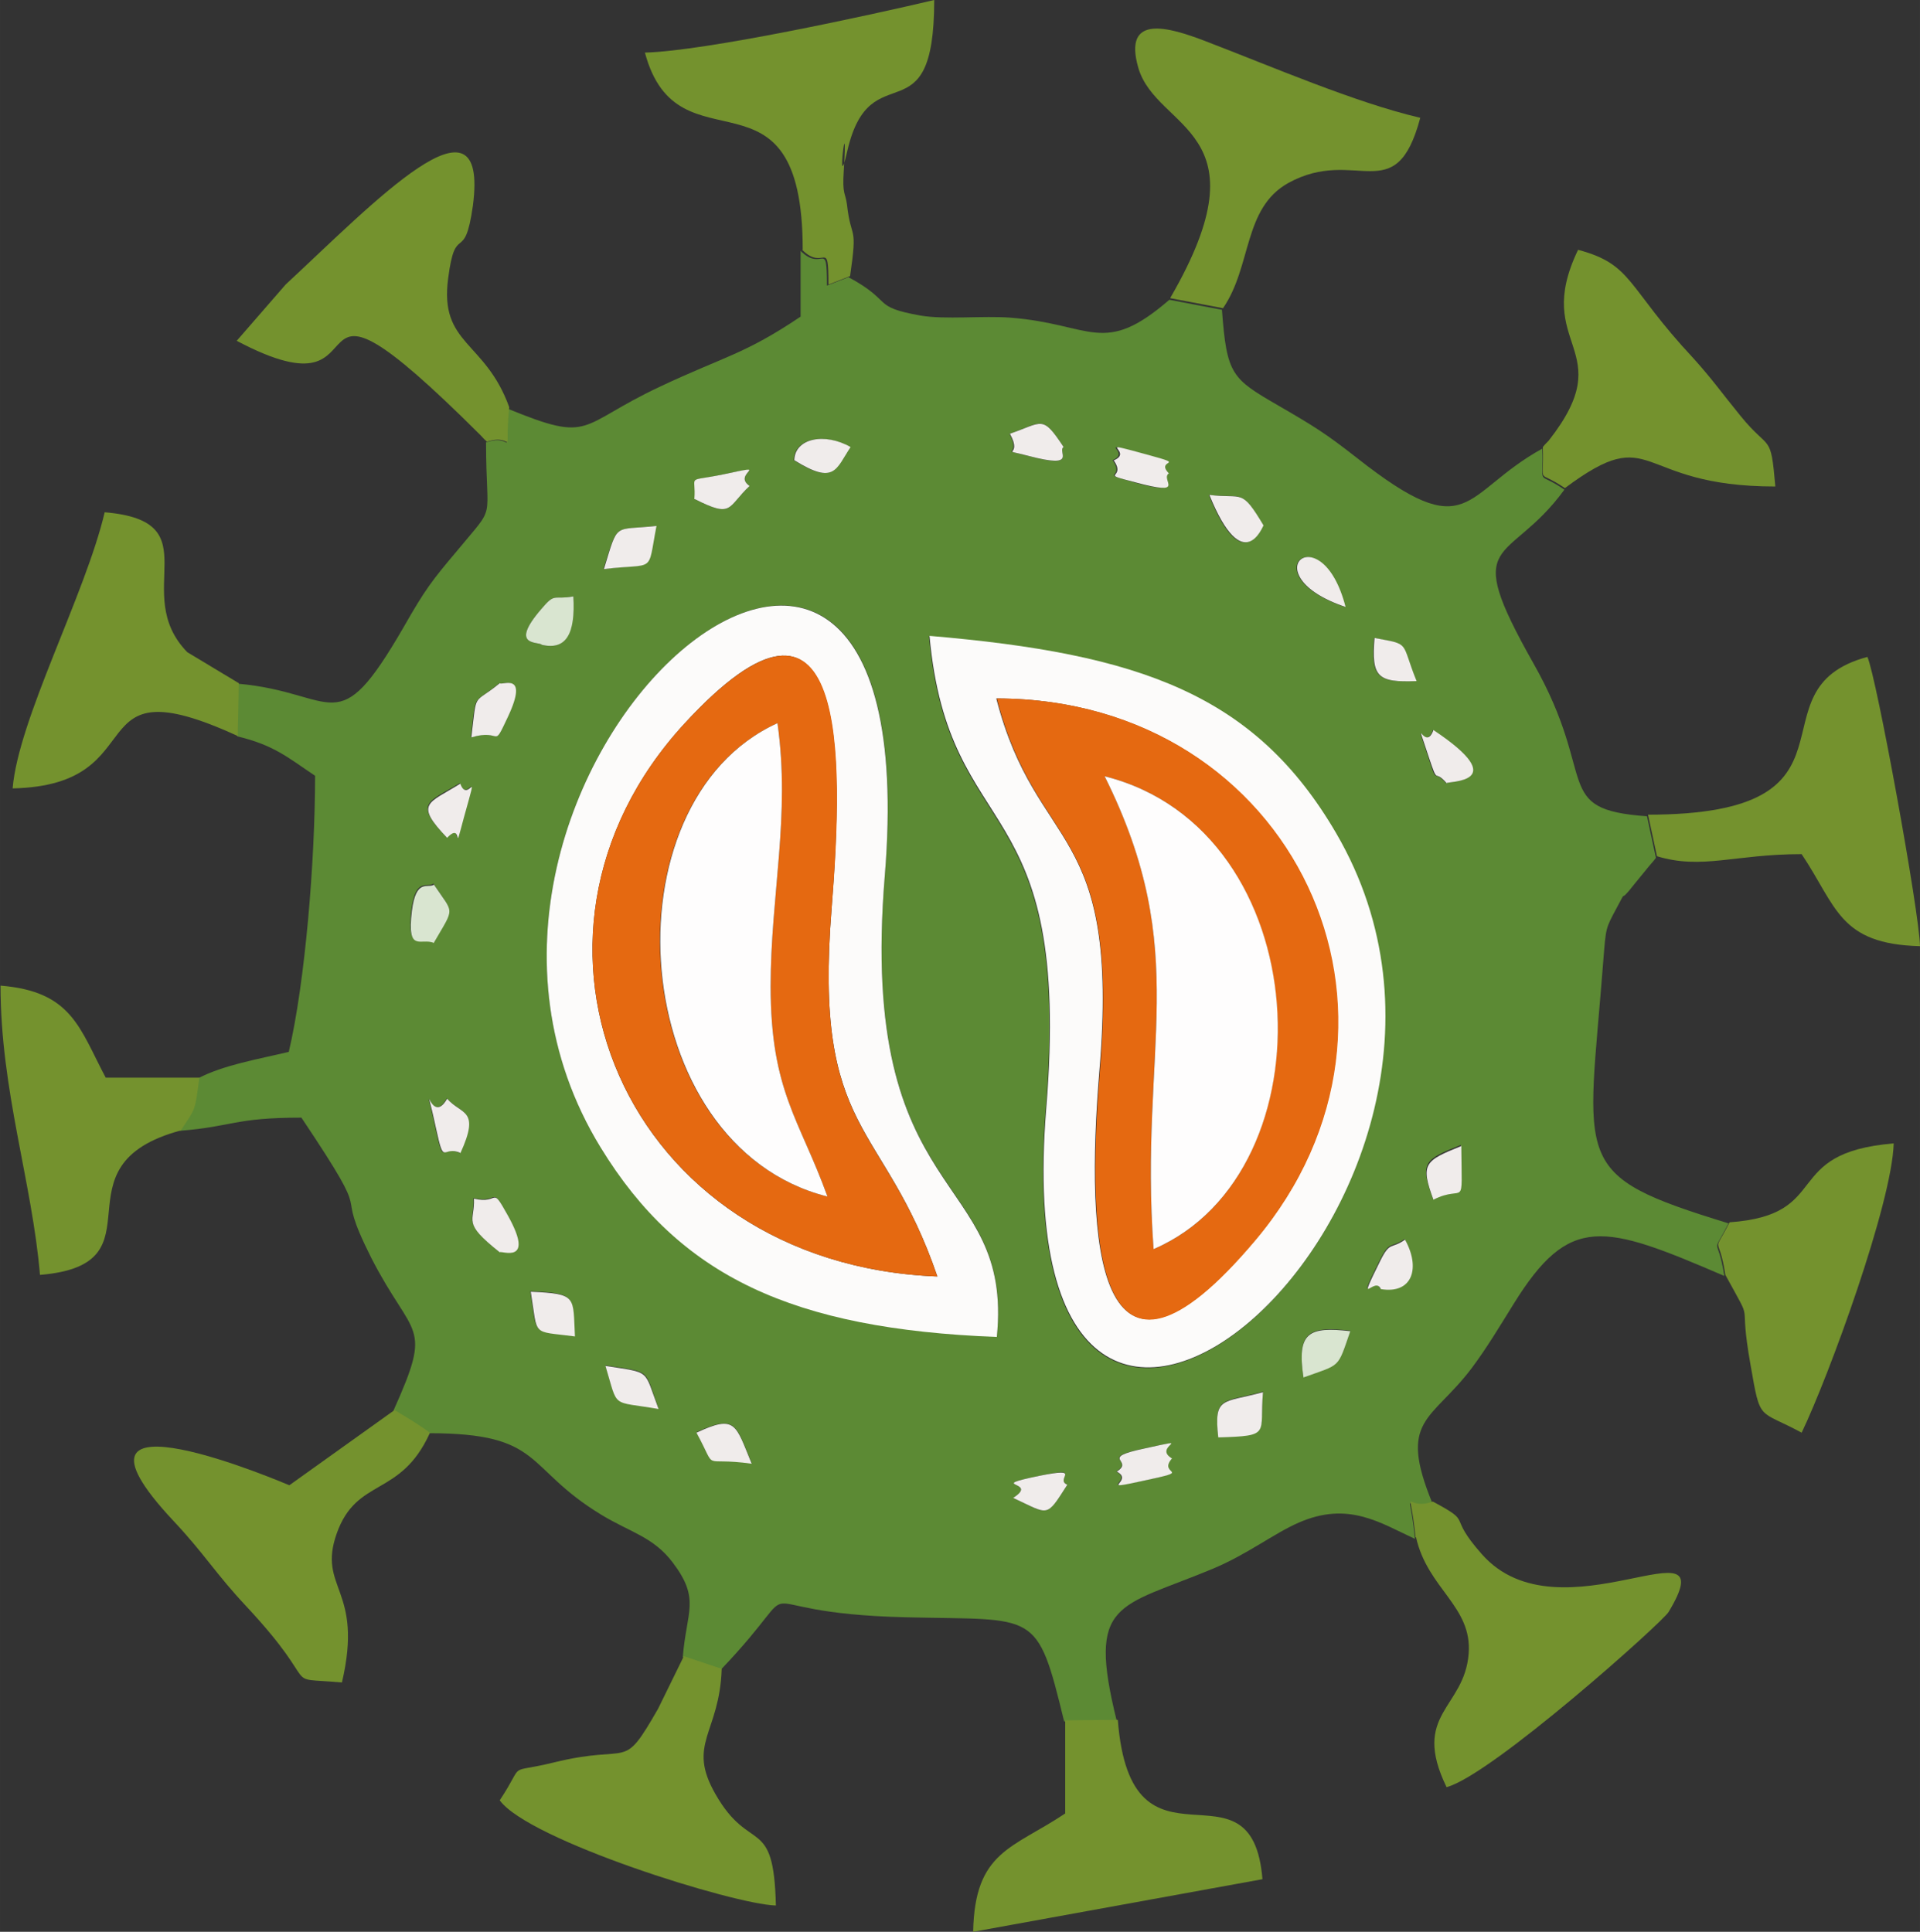 <?xml version="1.0" encoding="UTF-8"?>
<!DOCTYPE svg PUBLIC "-//W3C//DTD SVG 1.1//EN" "http://www.w3.org/Graphics/SVG/1.1/DTD/svg11.dtd">
<!-- Creator: CorelDRAW 2018 (64 Bit Versión de evaluación) -->
<svg xmlns="http://www.w3.org/2000/svg" xml:space="preserve" width="21.281mm" height="21.415mm" version="1.1" style="shape-rendering:geometricPrecision; text-rendering:geometricPrecision; image-rendering:optimizeQuality; fill-rule:evenodd; clip-rule:evenodd"
viewBox="0 0 36.5 36.73"
 xmlns:xlink="http://www.w3.org/1999/xlink">
 <rect x="0" y="0" width="36.5" height="36.73" fill="#333333" stroke="none"/>
 <defs>
  <style type="text/css">
   <![CDATA[
    .fil0 {fill:#5C8A34}
    .fil4 {fill:#74922E}
    .fil6 {fill:#D9E5D0}
    .fil2 {fill:#E56911}
    .fil5 {fill:#F0ECEB}
    .fil1 {fill:#FCFBFA}
    .fil3 {fill:#FEFDFD}
   ]]>
  </style>
 </defs>
 <g id="Capa_x0020_1">
  <path class="fil0" d="M20.29 28.23c-0.41,0.64 -0.35,0.57 -1.03,0.25 0.52,-0.33 -0.56,-0.2 0.5,-0.42 0.85,-0.18 0.28,0.05 0.53,0.17zm1.98 -0.5c-0.29,0.33 0.47,0.21 -0.57,0.43 -0.88,0.18 -0.14,0 -0.48,-0.18 0.36,-0.23 -0.37,-0.25 0.53,-0.44 1.01,-0.21 0.12,-0.04 0.52,0.19zm-7.98 0.09c-1,-0.15 -0.63,0.18 -1.05,-0.59 0.75,-0.34 0.74,-0.16 1.05,0.59zm8.87 -0.5c-0.09,-0.79 0.09,-0.65 0.85,-0.86 -0.07,0.79 0.16,0.82 -0.85,0.86zm-10.64 -0.54c-0.92,-0.17 -0.76,0.01 -1.01,-0.82 0.89,0.14 0.73,0.05 1.01,0.82zm12.26 -0.6c-0.13,-0.86 0.1,-0.97 0.89,-0.88 -0.25,0.72 -0.17,0.62 -0.89,0.88zm-13.86 -0.78c-0.84,-0.11 -0.7,0.02 -0.84,-0.85 0.89,0.04 0.8,0.09 0.84,0.85zm15.32 -0.9c-0.11,-0.27 -0.49,0.43 -0.01,-0.54 0.19,-0.38 0.2,-0.22 0.47,-0.4 0.3,0.54 0.15,1.05 -0.46,0.94zm-16.59 -1.39c0.52,0.94 -0.14,0.65 -0.16,0.69 -0.73,-0.59 -0.46,-0.58 -0.49,-1.02 0.5,0.12 0.31,-0.28 0.65,0.33zm18.12 -1.34c0.01,1.27 0.07,0.71 -0.53,1.02 -0.25,-0.69 -0.17,-0.74 0.53,-1.02zm-19.28 -0.89c0.27,0.31 0.64,0.19 0.25,1.04 -0.35,-0.15 -0.3,0.28 -0.46,-0.46 -0.26,-1.23 -0.11,-0 0.21,-0.57zm-0.67 -3.58c0.08,-0.63 0.3,-0.41 0.42,-0.5 0.38,0.58 0.4,0.41 0,1.1 -0.24,-0.11 -0.52,0.22 -0.42,-0.61zm11.13 8.11c-3.89,-0.15 -6.03,-1.16 -7.53,-3.6 -4.29,-6.99 6.32,-16.23 5.4,-5.17 -0.52,6.32 2.45,5.58 2.13,8.77zm-10.21 -10.52c0.15,0.42 0.37,-0.44 0.07,0.64 -0.22,0.82 0,0.05 -0.32,0.39 -0.63,-0.66 -0.36,-0.66 0.25,-1.03zm18.75 -0c-0.26,-0.29 -0.16,0.07 -0.34,-0.5 -0.3,-0.92 -0.07,-0.06 0.09,-0.51 1.53,1.02 0.27,0.97 0.25,1.01zm-18 -1.9c0.03,0.05 0.55,-0.23 0.16,0.63 -0.3,0.66 -0.1,0.21 -0.7,0.4 0.11,-0.91 0.02,-0.59 0.54,-1.03zm10.39 8.09c0.5,-6.13 -1.85,-4.93 -2.22,-8.98 4.01,0.34 6.19,1.11 7.73,3.75 4.05,6.95 -6.38,15.9 -5.51,5.23zm6.24 -8.95c0.7,0.13 0.49,0.07 0.8,0.82 -0.75,0.03 -0.86,-0.08 -0.8,-0.82zm-15.82 0.13c-0.05,-0.07 -0.64,0.05 -0.01,-0.68 0.27,-0.32 0.22,-0.17 0.61,-0.24 0.03,0.7 -0.14,1.03 -0.6,0.92zm15.27 -0.72c-1.82,-0.61 -0.46,-1.79 0,0zm-14.1 -0.72c0.29,-0.9 0.17,-0.73 1,-0.82 -0.18,0.92 -0,0.69 -1,0.82zm12.54 -0.83c-0.01,0.01 -0.39,1.02 -1.03,-0.58 0.64,0.07 0.61,-0.14 1.03,0.58zm-10.26 -0.97c0.97,-0.2 0.15,-0.02 0.5,0.22 -0.43,0.4 -0.31,0.62 -1.04,0.25 0.04,-0.48 -0.18,-0.32 0.55,-0.47zm7.81 0.15c-0.72,-0.2 -0.15,-0.05 -0.41,-0.42 0.4,-0.17 -0.45,-0.4 0.65,-0.1 0.77,0.21 0.12,0.07 0.39,0.35 -0.17,0.12 0.36,0.44 -0.64,0.17zm-2.01 -0.5c-0.61,-0.16 -0.11,0.04 -0.36,-0.42 0.64,-0.23 0.62,-0.37 1.03,0.25 -0.13,0.08 0.29,0.43 -0.66,0.17zm-4.46 0.08c0.01,-0.42 0.58,-0.53 1.07,-0.25 -0.28,0.42 -0.3,0.73 -1.07,0.25zm-5.42 -1c-0.1,1.08 0.14,0.47 -0.43,0.66 0,1.57 0.21,1.14 -0.54,2.05 -0.49,0.58 -0.62,0.75 -1.03,1.47 -1.28,2.21 -1.25,1.24 -3.14,1.07l-0.02 1c0.71,0.17 0.97,0.41 1.48,0.75 0,1.63 -0.19,3.93 -0.5,5.25 -0.59,0.14 -1.24,0.25 -1.72,0.5 -0.08,0.67 -0.07,0.57 -0.35,1 1.01,-0.08 1.03,-0.25 2.31,-0.25 1.5,2.24 0.54,1.1 1.33,2.67 0.8,1.56 1.18,1.21 0.42,2.9 0.21,0.12 0.47,0.28 0.67,0.43 2.2,0 1.8,0.65 3.28,1.55 0.56,0.34 0.99,0.42 1.36,0.91 0.53,0.7 0.26,0.92 0.19,1.8l0.72 0.24c1.86,-1.95 0.11,-1.08 3.53,-1 2.48,0.06 2.48,-0.16 3,1.98l1 -0.01c-0.57,-2.3 0.02,-2.14 1.82,-2.89 0.67,-0.28 1.16,-0.67 1.64,-0.88 0.94,-0.41 1.54,0 2.21,0.31 -0.11,-1.11 -0.24,-0.48 0.33,-0.68 -0.66,-1.61 -0.02,-1.55 0.75,-2.57 0.29,-0.39 0.51,-0.76 0.79,-1.21 1.07,-1.73 1.71,-1.53 4.01,-0.54 -0.13,-0.84 -0.26,-0.33 0.08,-1 -3.03,-0.93 -2.68,-1.1 -2.38,-5 0.05,-0.62 0.04,-0.6 0.25,-0.99 0.24,-0.45 -0,-0.02 0.34,-0.46l0.27 -0.33c0.03,-0.04 0.1,-0.11 0.14,-0.17l-0.17 -0.79c-1.83,-0.13 -0.91,-0.71 -2.16,-2.91 -1.4,-2.48 -0.49,-1.82 0.59,-3.3 -0.55,-0.38 -0.39,-0.01 -0.42,-0.78 -1.54,0.85 -1.36,1.88 -3.52,0.18 -0.6,-0.47 -0.81,-0.6 -1.5,-1 -0.88,-0.51 -0.98,-0.58 -1.07,-1.82l-1 -0.19c-1.26,1.09 -1.47,0.46 -3.02,0.34 -0.52,-0.04 -1.24,0.04 -1.71,-0.04 -0.95,-0.17 -0.5,-0.26 -1.37,-0.73l-0.41 0.16c-0,-0.91 -0.08,-0.24 -0.5,-0.66l0 1.25c-1.07,0.72 -1.44,0.75 -2.67,1.33 -1.58,0.74 -1.27,1.09 -2.9,0.42z"/>
  <path class="fil1" d="M17.82 24.27c-5.96,-0.23 -8.56,-6.43 -4.81,-10.51 3.1,-3.37 3.03,0.57 2.8,3.51 -0.35,4.34 0.99,4.01 2.01,7zm1.13 1.15c0.32,-3.19 -2.65,-2.45 -2.13,-8.77 0.91,-11.07 -9.69,-1.83 -5.4,5.17 1.5,2.45 3.65,3.45 7.53,3.6z"/>
  <path class="fil1" d="M18.95 13.28c5.64,0.01 8.47,6.09 4.9,10.31 -3.02,3.57 -3.22,0.04 -2.95,-3.23 0.4,-4.76 -1.19,-4.1 -1.96,-7.08zm-1.28 -1.19c0.37,4.05 2.72,2.85 2.22,8.98 -0.87,10.67 9.56,1.71 5.51,-5.23 -1.54,-2.64 -3.73,-3.41 -7.73,-3.75z"/>
  <path class="fil2" d="M15.73 22.75c-3.83,-0.96 -4.28,-7.49 -0.95,-9 0.25,1.76 -0.13,3.27 -0.13,5 0,2 0.55,2.53 1.08,4zm2.09 1.52c-1.02,-2.98 -2.36,-2.65 -2.01,-7 0.24,-2.94 0.31,-6.88 -2.8,-3.51 -3.75,4.07 -1.15,10.28 4.81,10.51z"/>
  <path class="fil2" d="M21 14.76c4.07,1.02 4.34,7.53 0.93,8.99 -0.28,-3.87 0.75,-5.63 -0.93,-8.99zm-2.05 -1.48c0.77,2.98 2.35,2.32 1.96,7.08 -0.27,3.28 -0.07,6.81 2.95,3.23 3.57,-4.23 0.74,-10.3 -4.9,-10.31z"/>
  <path class="fil3" d="M21 14.76c1.68,3.37 0.65,5.13 0.93,8.99 3.42,-1.47 3.14,-7.97 -0.93,-8.99z"/>
  <path class="fil3" d="M15.73 22.75c-0.53,-1.47 -1.08,-2 -1.08,-4 -0,-1.73 0.38,-3.24 0.13,-5 -3.32,1.51 -2.87,8.04 0.95,9z"/>
  <path class="fil4" d="M9.25 8.4c0.57,-0.19 0.33,0.42 0.43,-0.66 -0.46,-1.27 -1.33,-1.18 -1.16,-2.45 0.14,-1.09 0.31,-0.24 0.47,-1.38 0.31,-2.37 -1.9,-0.04 -3.56,1.5l-0.93 1.07c3.08,1.63 0.65,-2.18 4.64,1.8 0.02,0.02 0.07,0.08 0.11,0.11z"/>
  <path class="fil4" d="M8.17 27.24c-0.2,-0.15 -0.45,-0.3 -0.67,-0.43l-2 1.43c-0,-0 -4.75,-2.04 -2.2,0.68 0.6,0.64 0.79,0.99 1.39,1.63 1.5,1.61 0.59,1.33 1.81,1.44 0.42,-1.79 -0.47,-1.78 -0.1,-2.83 0.38,-1.08 1.21,-0.68 1.77,-1.91z"/>
  <path class="fil4" d="M31.33 15.49l0.17 0.79c0.86,0.26 1.47,-0.04 2.75,-0.04 0.67,1 0.71,1.71 2.25,1.75 -0.01,-0.64 -0.83,-5.13 -1,-5.5 -2.3,0.62 0.19,3 -4.18,3z"/>
  <path class="fil4" d="M22.25 5.67l1 0.19c0.55,-0.8 0.38,-1.9 1.24,-2.38 1.29,-0.71 2.04,0.52 2.51,-1.24 -1.24,-0.29 -2.81,-0.97 -4.09,-1.46 -0.68,-0.26 -1.57,-0.53 -1.27,0.51 0.35,1.2 2.47,1.16 0.61,4.37z"/>
  <path class="fil4" d="M26.92 29.23c0.22,0.98 1.07,1.31 1,2.21 -0.08,1.05 -1.1,1.14 -0.42,2.54 0.86,-0.23 4.12,-3.15 4.22,-3.33 1.13,-1.87 -2.06,0.59 -3.55,-1.1 -0.69,-0.78 -0.13,-0.57 -0.93,-1 -0.57,0.2 -0.44,-0.43 -0.33,0.68z"/>
  <path class="fil4" d="M15.25 4.75c0.42,0.42 0.5,-0.25 0.5,0.66l0.41 -0.16c0.15,-1.02 0.02,-0.65 -0.06,-1.37 -0.03,-0.22 -0.09,-0.18 -0.06,-0.63 0.09,-1.42 -0.16,0.63 0.07,-0.39 0.44,-1.89 1.65,-0.17 1.65,-2.86 -1.18,0.28 -4.34,0.97 -5.5,1 0.63,2.35 3,0.02 3,3.75z"/>
  <path class="fil4" d="M13.72 31.73l-0.72 -0.24 -0.49 1c-0.7,1.22 -0.48,0.65 -1.98,1.02 -0.94,0.23 -0.52,-0.05 -1.03,0.72 0.55,0.76 4.45,1.98 5.25,2 -0.04,-1.74 -0.49,-0.96 -1.15,-2.12 -0.55,-0.96 0.08,-1.15 0.12,-2.38z"/>
  <path class="fil4" d="M4.52 13.99l0.02 -1 -0.98 -0.59c-1.1,-1.13 0.47,-2.49 -1.57,-2.66 -0.37,1.57 -1.64,3.93 -1.75,5.25 2.77,-0.06 1.17,-2.42 4.27,-1z"/>
  <path class="fil4" d="M29.33 8.5c0.03,0.77 -0.14,0.4 0.42,0.78 1.73,-1.29 1.29,-0.03 4,-0.03 -0.09,-1.04 -0.1,-0.65 -0.66,-1.34 -0.36,-0.44 -0.53,-0.69 -0.9,-1.1 -1.28,-1.37 -1.14,-1.78 -2.19,-2.06 -0.89,1.85 0.83,1.86 -0.56,3.63 -0.02,0.02 -0.08,0.08 -0.11,0.12z"/>
  <path class="fil4" d="M21.25 32.7l-1 0.01 0 1.77c-1,0.67 -1.72,0.71 -1.75,2.25l5.5 -1c-0.2,-2.46 -2.5,0.19 -2.75,-3.03z"/>
  <path class="fil4" d="M3.44 21.49c0.28,-0.43 0.26,-0.33 0.35,-1l-1.78 0c-0.5,-0.94 -0.64,-1.64 -2,-1.75 0,1.99 0.6,3.73 0.75,5.5 2.42,-0.2 0.17,-2.08 2.69,-2.75z"/>
  <path class="fil4" d="M32.88 23.24c-0.34,0.67 -0.21,0.16 -0.08,1 0.58,1.06 0.23,0.32 0.48,1.72 0.19,1.09 0.14,0.83 0.97,1.28 0.52,-1.08 1.72,-4.37 1.75,-5.5 -2.17,0.18 -1.14,1.36 -3.12,1.5z"/>
  <path class="fil5" d="M9.5 23.81c0.02,-0.04 0.68,0.25 0.16,-0.69 -0.34,-0.61 -0.15,-0.21 -0.65,-0.33 0.02,0.45 -0.24,0.44 0.49,1.02z"/>
  <path class="fil6" d="M10.3 12.26c0.47,0.11 0.64,-0.22 0.6,-0.92 -0.39,0.07 -0.34,-0.08 -0.61,0.24 -0.63,0.73 -0.04,0.61 0.01,0.68z"/>
  <path class="fil6" d="M8.25 17.92c0.4,-0.69 0.38,-0.53 0,-1.1 -0.12,0.08 -0.34,-0.13 -0.42,0.5 -0.1,0.82 0.18,0.5 0.42,0.61z"/>
  <path class="fil5" d="M23.16 27.33c1.02,-0.03 0.78,-0.06 0.85,-0.86 -0.76,0.21 -0.94,0.07 -0.85,0.86z"/>
  <path class="fil5" d="M8.96 14.02c0.6,-0.18 0.39,0.26 0.7,-0.4 0.4,-0.86 -0.12,-0.58 -0.16,-0.63 -0.52,0.43 -0.43,0.12 -0.54,1.03z"/>
  <path class="fil5" d="M11.48 10.82c1,-0.12 0.82,0.11 1,-0.82 -0.83,0.09 -0.72,-0.09 -1,0.82z"/>
  <path class="fil6" d="M24.78 26.19c0.72,-0.26 0.64,-0.16 0.89,-0.88 -0.79,-0.09 -1.02,0.02 -0.89,0.88z"/>
  <path class="fil5" d="M27.5 14.89c0.02,-0.04 1.28,0.01 -0.25,-1.01 -0.16,0.45 -0.39,-0.41 -0.09,0.51 0.19,0.57 0.09,0.21 0.34,0.5z"/>
  <path class="fil5" d="M10.93 25.41c-0.04,-0.76 0.05,-0.81 -0.84,-0.85 0.14,0.87 0,0.74 0.84,0.85z"/>
  <path class="fil5" d="M21.23 27.98c0.35,0.18 -0.4,0.37 0.48,0.18 1.04,-0.22 0.28,-0.1 0.57,-0.43 -0.39,-0.23 0.49,-0.41 -0.52,-0.19 -0.9,0.19 -0.18,0.22 -0.53,0.44z"/>
  <path class="fil5" d="M24.02 9.99c-0.43,-0.72 -0.39,-0.5 -1.03,-0.58 0.65,1.6 1.02,0.58 1.03,0.58z"/>
  <path class="fil5" d="M21.17 8.75c0.26,0.37 -0.32,0.23 0.41,0.42 1,0.27 0.47,-0.05 0.64,-0.17 -0.27,-0.28 0.38,-0.14 -0.39,-0.35 -1.1,-0.3 -0.26,-0.07 -0.65,0.1z"/>
  <path class="fil5" d="M13.21 9.49c0.73,0.37 0.61,0.15 1.04,-0.25 -0.35,-0.24 0.47,-0.43 -0.5,-0.22 -0.73,0.15 -0.51,-0.01 -0.55,0.47z"/>
  <path class="fil5" d="M26.25 24.51c0.6,0.1 0.76,-0.4 0.46,-0.94 -0.27,0.19 -0.28,0.02 -0.47,0.4 -0.48,0.97 -0.1,0.27 0.01,0.54z"/>
  <path class="fil5" d="M8.5 15.93c0.32,-0.34 0.1,0.43 0.32,-0.39 0.3,-1.08 0.08,-0.23 -0.07,-0.64 -0.61,0.38 -0.88,0.37 -0.25,1.03z"/>
  <path class="fil5" d="M13.24 27.24c0.42,0.77 0.05,0.45 1.05,0.59 -0.31,-0.75 -0.3,-0.94 -1.05,-0.59z"/>
  <path class="fil5" d="M8.75 21.93c0.39,-0.85 0.02,-0.73 -0.25,-1.04 -0.32,0.57 -0.47,-0.65 -0.21,0.57 0.16,0.74 0.12,0.31 0.46,0.46z"/>
  <path class="fil5" d="M19.2 8.25c0.26,0.47 -0.25,0.26 0.36,0.42 0.95,0.25 0.53,-0.09 0.66,-0.17 -0.41,-0.62 -0.39,-0.47 -1.03,-0.25z"/>
  <path class="fil5" d="M12.52 26.79c-0.29,-0.77 -0.13,-0.68 -1.01,-0.82 0.25,0.83 0.09,0.66 1.01,0.82z"/>
  <path class="fil5" d="M27.25 22.81c0.61,-0.31 0.54,0.25 0.53,-1.02 -0.7,0.28 -0.78,0.34 -0.53,1.02z"/>
  <path class="fil5" d="M19.26 28.48c0.69,0.32 0.62,0.39 1.03,-0.25 -0.25,-0.11 0.32,-0.34 -0.53,-0.17 -1.06,0.22 0.02,0.09 -0.5,0.42z"/>
  <path class="fil5" d="M15.1 8.75c0.77,0.48 0.79,0.17 1.07,-0.25 -0.49,-0.28 -1.06,-0.17 -1.07,0.25z"/>
  <path class="fil5" d="M26.93 12.95c-0.31,-0.76 -0.1,-0.69 -0.8,-0.82 -0.06,0.74 0.05,0.85 0.8,0.82z"/>
  <path class="fil5" d="M25.58 11.54c-0.46,-1.79 -1.82,-0.61 0,0z"/>
 </g>
</svg>

